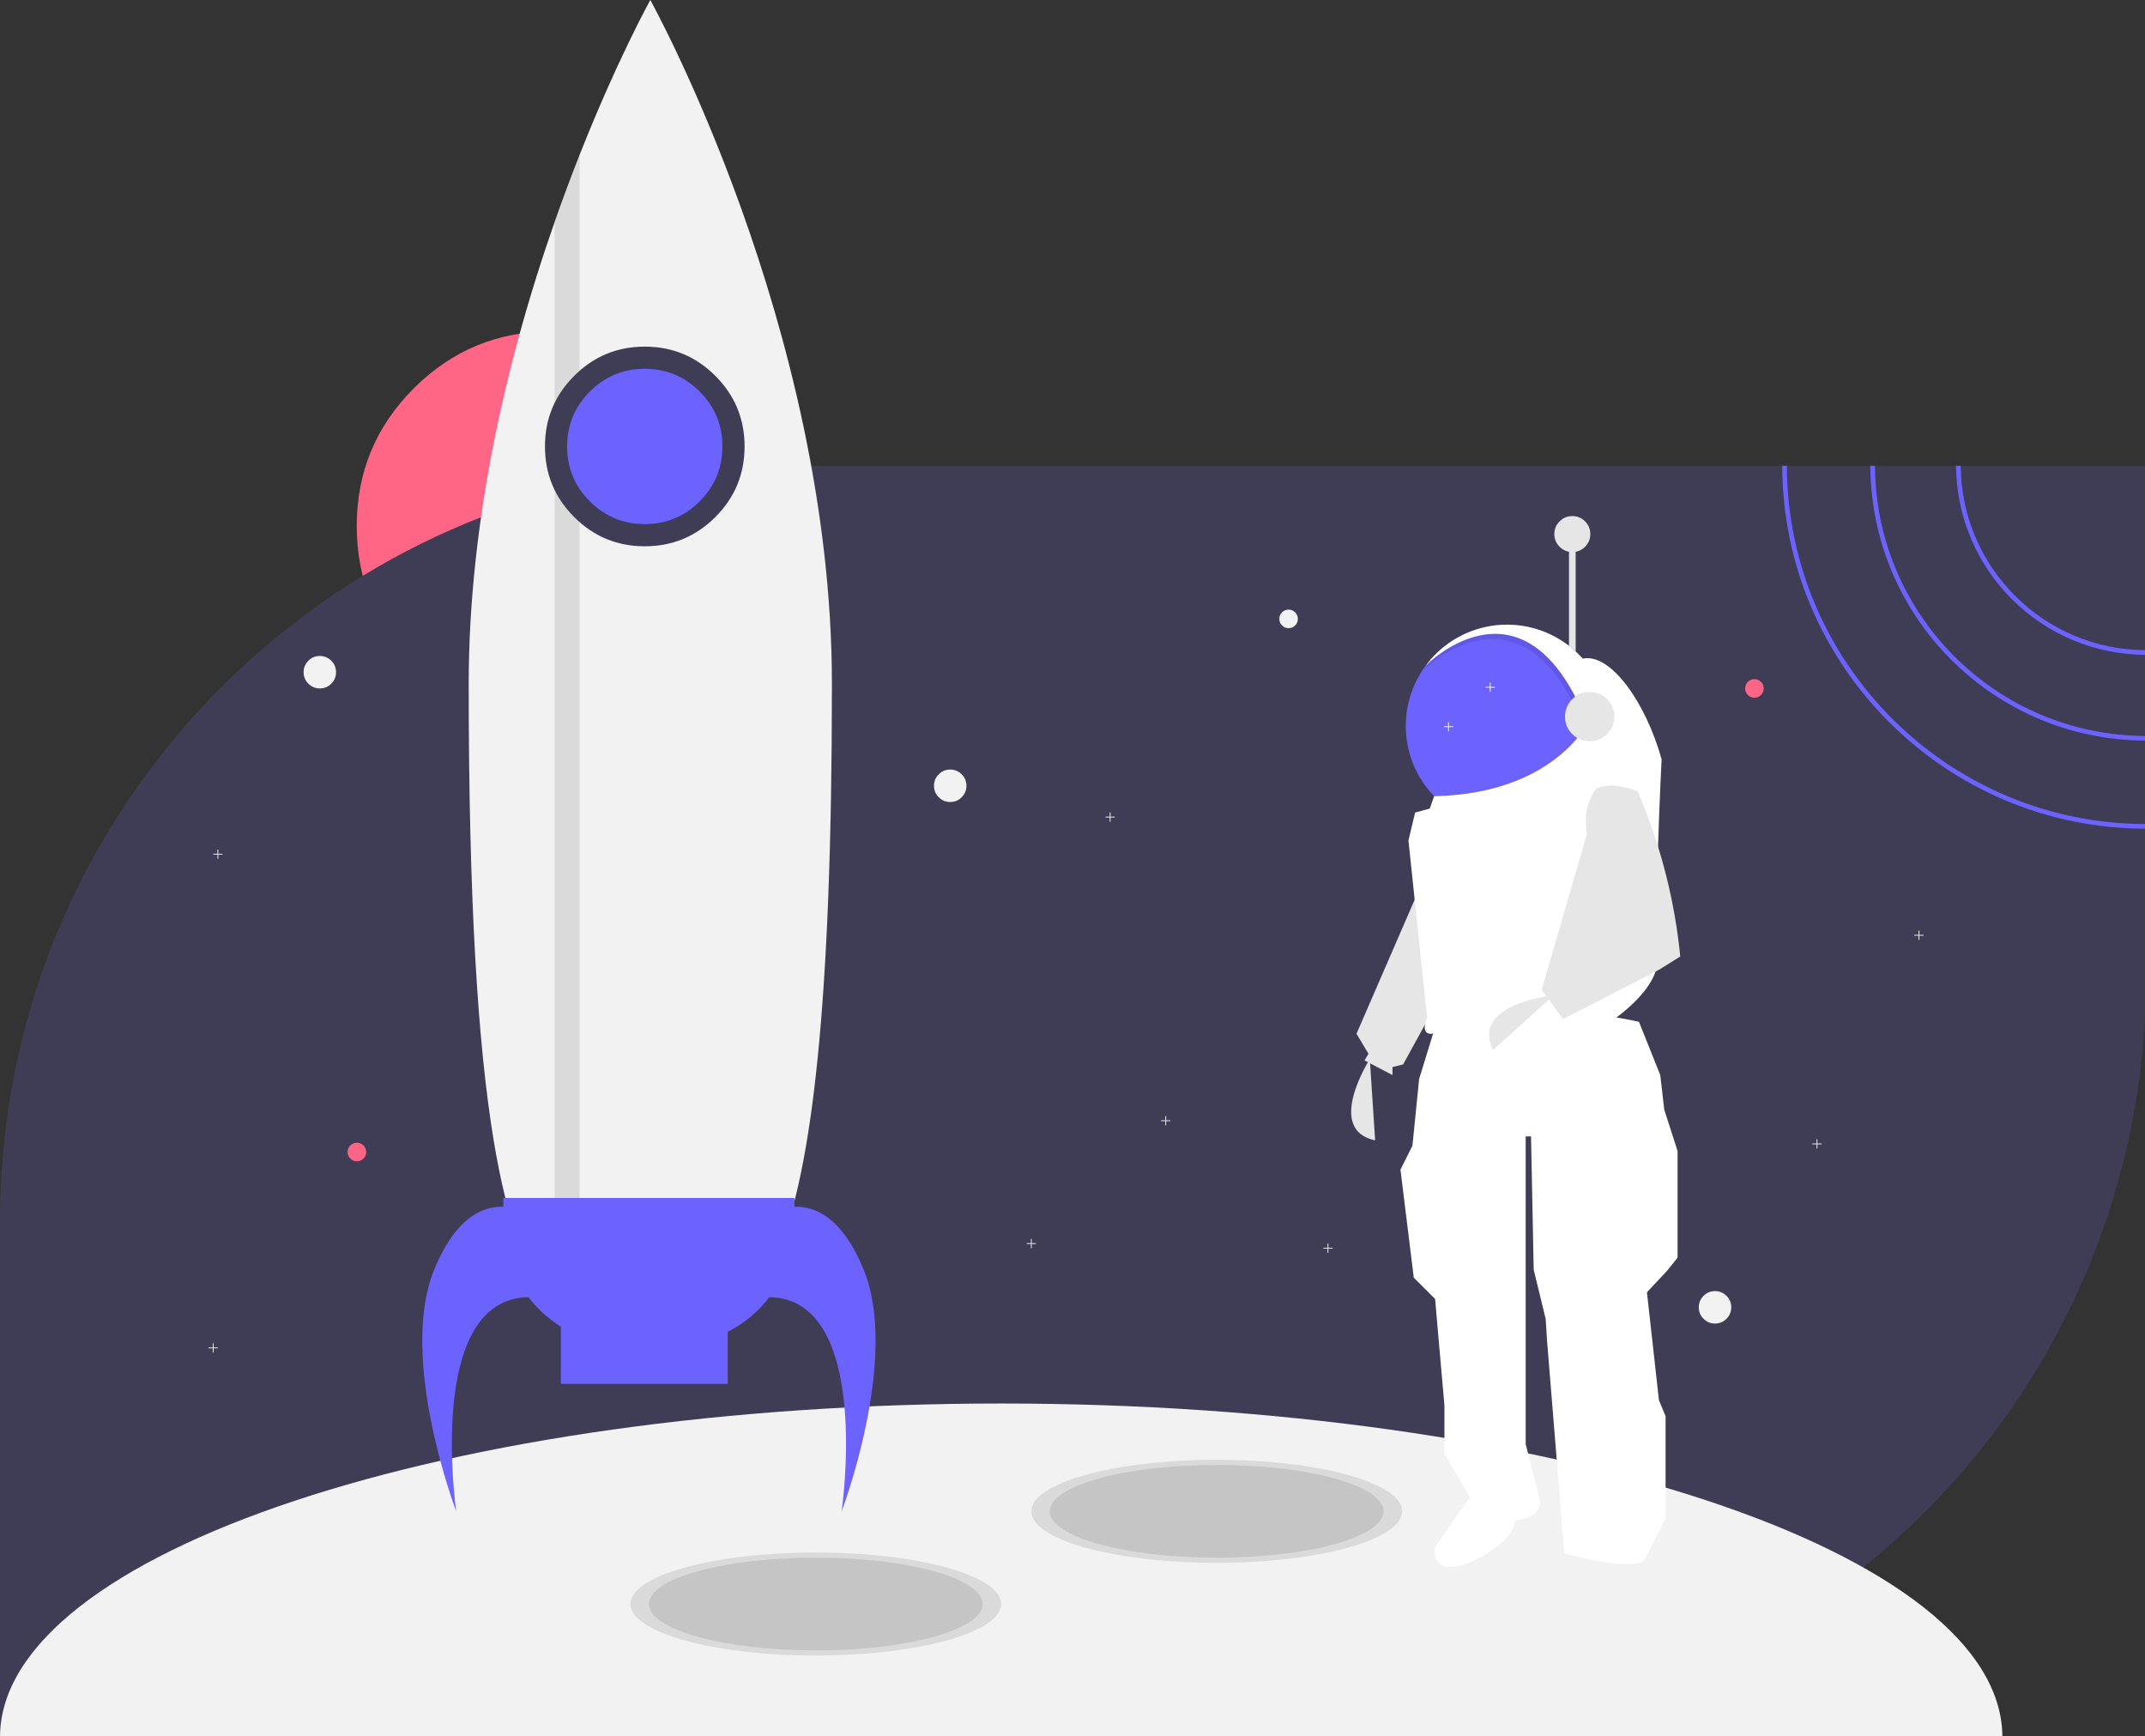 <?xml version="1.0" standalone="no"?>
<!DOCTYPE svg PUBLIC "-//W3C//DTD SVG 1.0//EN" "http://www.w3.org/TR/2001/REC-SVG-20010904/DTD/svg10.dtd">
<svg xmlns="http://www.w3.org/2000/svg" xmlns:xlink="http://www.w3.org/1999/xlink" id="body_1" width="435" height="352">

<rect width="100%" height="100%" fill="#333333" stroke="none"/>

<g transform="matrix(0.47 0 0 0.47 0 0)">
    <path transform="matrix(1 0 0 1 0 0)"  d="M321.884 226.935C 321.884 203.745 313.685 183.951 297.287 167.553C 280.889 151.155 261.095 142.956 237.905 142.956C 214.715 142.956 194.921 151.155 178.523 167.553C 162.125 183.951 153.926 203.745 153.926 226.935C 153.926 250.126 162.125 269.92 178.523 286.318C 194.921 302.716 214.715 310.915 237.905 310.915C 261.095 310.915 280.889 302.716 297.287 286.318C 313.685 269.92 321.884 250.126 321.884 226.935" stroke="none" fill="#FF6584" fill-rule="nonzero" />
    <path transform="matrix(1 0 0 1 -137 -75.5)"  d="M1063 276.46L1063 497.34C 1063.002 583.801 1028.657 666.722 967.519 727.859C 906.382 788.997 823.461 823.342 737 823.34L737 823.34L137 823.34L137 602.46C 137 484.43 199.73 381.04 293.68 323.83C 309.87 313.962 326.895 305.536 344.56 298.65C 354.956 294.589 365.557 291.074 376.32 288.12C 376.53 288.05 376.75 287.99 376.96 287.94C 380.14 287.07 383.34 286.25 386.56 285.48C 386.74 285.43 386.91 285.39 387.09 285.35C 406.935 280.622 427.181 277.766 447.56 276.82C 449.97 276.71 452.38 276.62 454.81 276.57C 455.68 276.54 456.56 276.52 457.45 276.52C 459.29 276.48 461.14 276.46 463 276.46L463 276.46L1063 276.46z" stroke="none" fill="#3F3D56" fill-rule="nonzero" />
    <path transform="matrix(1 0 0 1 -137 -75.5)"  d="M569 681C 330.914 681 137.819 745.201 137.01 824.5L137.01 824.5L1000.991 824.5C 1000.181 745.201 807.086 681 569 681z" stroke="none" fill="#F2F2F2" fill-rule="nonzero" />
    <path transform="matrix(1 0 0 1 0 0)"  d="M272 692C 272 679.727 307.817 669.778 352 669.778C 396.183 669.778 432 679.727 432 692C 432 704.273 396.183 714.222 352 714.222C 307.817 714.222 272 704.273 272 692" stroke="none" fill="#000000" fill-rule="nonzero" fill-opacity="0.098" />
    <path transform="matrix(1 0 0 1 0 0)"  d="M445 652C 445 639.727 480.817 629.778 525 629.778C 569.183 629.778 605 639.727 605 652C 605 664.273 569.183 674.222 525 674.222C 480.817 674.222 445 664.273 445 652" stroke="none" fill="#000000" fill-rule="nonzero" fill-opacity="0.098" />
    <path transform="matrix(1 0 0 1 0 0)"  d="M280 692C 280 680.954 312.236 672 352 672C 391.764 672 424 680.954 424 692C 424 703.046 391.764 712 352 712C 312.236 712 280 703.046 280 692" stroke="none" fill="#000000" fill-rule="nonzero" fill-opacity="0.098" />
    <path transform="matrix(1 0 0 1 0 0)"  d="M453 652C 453 640.954 485.236 632 525 632C 564.764 632 597 640.954 597 652C 597 663.046 564.764 672 525 672C 485.236 672 453 663.046 453 652" stroke="none" fill="#000000" fill-rule="nonzero" fill-opacity="0.098" />
    <path transform="matrix(1 0 0 1 0 0)"  d="M145 290C 145 288.067 144.317 286.417 142.95 285.05C 141.583 283.683 139.933 283 138 283C 136.067 283 134.417 283.683 133.05 285.05C 131.683 286.417 131 288.067 131 290C 131 291.933 131.683 293.583 133.05 294.95C 134.417 296.317 136.067 297 138 297C 139.933 297 141.583 296.317 142.95 294.95C 144.317 293.583 145 291.933 145 290" stroke="none" fill="#F2F2F2" fill-rule="nonzero" />
    <path transform="matrix(1 0 0 1 0 0)"  d="M747 564C 747 562.067 746.317 560.417 744.95 559.05C 743.583 557.683 741.933 557 740 557C 738.067 557 736.417 557.683 735.05 559.05C 733.683 560.417 733 562.067 733 564C 733 565.933 733.683 567.583 735.05 568.95C 736.417 570.317 738.067 571 740 571C 741.933 571 743.583 570.317 744.95 568.95C 746.317 567.583 747 565.933 747 564" stroke="none" fill="#F2F2F2" fill-rule="nonzero" />
    <path transform="matrix(1 0 0 1 0 0)"  d="M417 339C 417 337.067 416.317 335.417 414.95 334.05C 413.583 332.683 411.933 332 410 332C 408.067 332 406.417 332.683 405.05 334.05C 403.683 335.417 403 337.067 403 339C 403 340.933 403.683 342.583 405.05 343.95C 406.417 345.317 408.067 346 410 346C 411.933 346 413.583 345.317 414.95 343.95C 416.317 342.583 417 340.933 417 339" stroke="none" fill="#F2F2F2" fill-rule="nonzero" />
    <path transform="matrix(1 0 0 1 0 0)"  d="M761 297C 761 295.895 760.61 294.953 759.828 294.172C 759.047 293.39 758.105 293 757 293C 755.895 293 754.953 293.39 754.172 294.172C 753.39 294.953 753 295.895 753 297C 753 298.105 753.39 299.047 754.172 299.828C 754.953 300.61 755.895 301 757 301C 758.105 301 759.047 300.61 759.828 299.828C 760.61 299.047 761 298.105 761 297" stroke="none" fill="#FF6584" fill-rule="nonzero" />
    <path transform="matrix(1 0 0 1 0 0)"  d="M158 497C 158 495.895 157.609 494.953 156.828 494.172C 156.047 493.391 155.105 493 154 493C 152.895 493 151.953 493.391 151.172 494.172C 150.391 494.953 150 495.895 150 497C 150 498.105 150.391 499.047 151.172 499.828C 151.953 500.61 152.895 501 154 501C 155.105 501 156.047 500.61 156.828 499.828C 157.609 499.047 158 498.105 158 497" stroke="none" fill="#FF6584" fill-rule="nonzero" />
    <path transform="matrix(1 0 0 1 0 0)"  d="M94 581.322L92.178 581.322L92.178 579.5L91.822 579.5L91.822 581.322L90 581.322L90 581.678L91.822 581.678L91.822 583.5L92.178 583.5L92.178 581.678L94 581.678L94 581.322" stroke="none" fill="#F2F2F2" fill-rule="nonzero" />
    <path transform="matrix(1 0 0 1 0 0)"  d="M679 433.322L677.178 433.322L677.178 431.5L676.822 431.5L676.822 433.322L675 433.322L675 433.678L676.822 433.678L676.822 435.5L677.178 435.5L677.178 433.678L679 433.678L679 433.322" stroke="none" fill="#F2F2F2" fill-rule="nonzero" />
    <path transform="matrix(1 0 0 1 0 0)"  d="M830 403.322L828.178 403.322L828.178 401.5L827.822 401.5L827.822 403.322L826 403.322L826 403.678L827.822 403.678L827.822 405.5L828.178 405.5L828.178 403.678L830 403.678L830 403.322" stroke="none" fill="#F2F2F2" fill-rule="nonzero" />
    <path transform="matrix(1 0 0 1 0 0)"  d="M505 483.322L503.178 483.322L503.178 481.5L502.822 481.5L502.822 483.322L501 483.322L501 483.678L502.822 483.678L502.822 485.5L503.178 485.5L503.178 483.678L505 483.678L505 483.322" stroke="none" fill="#F2F2F2" fill-rule="nonzero" />
    <path transform="matrix(1 0 0 1 0 0)"  d="M786 493.322L784.178 493.322L784.178 491.5L783.822 491.5L783.822 493.322L782 493.322L782 493.678L783.822 493.678L783.822 495.5L784.178 495.5L784.178 493.678L786 493.678L786 493.322" stroke="none" fill="#F2F2F2" fill-rule="nonzero" />
    <path transform="matrix(1 0 0 1 0 0)"  d="M447 536.322L445.178 536.322L445.178 534.5L444.822 534.5L444.822 536.322L443 536.322L443 536.678L444.822 536.678L444.822 538.5L445.178 538.5L445.178 536.678L447 536.678L447 536.322" stroke="none" fill="#F2F2F2" fill-rule="nonzero" />
    <path transform="matrix(1 0 0 1 0 0)"  d="M575 538.322L573.178 538.322L573.178 536.5L572.822 536.5L572.822 538.322L571 538.322L571 538.678L572.822 538.678L572.822 540.5L573.178 540.5L573.178 538.678L575 538.678L575 538.322" stroke="none" fill="#F2F2F2" fill-rule="nonzero" />
    <path transform="matrix(1 0 0 1 0 0)"  d="M96 368.322L94.178 368.322L94.178 366.5L93.822 366.5L93.822 368.322L92 368.322L92 368.678L93.822 368.678L93.822 370.5L94.178 370.5L94.178 368.678L96 368.678L96 368.322" stroke="none" fill="#F2F2F2" fill-rule="nonzero" />
    <path transform="matrix(1 0 0 1 0 0)"  d="M676.997 230.689L679.871 230.689L679.871 288.753L676.997 288.753L676.997 230.689z" stroke="none" fill="#E6E6E6" fill-rule="nonzero" />
    <path transform="matrix(1 0 0 1 0 0)"  d="M611.748 385.046L585.303 445.984L590.477 454.607L588.752 457.481L600.825 463.805L600.825 460.356L605.424 459.206L624.97 423.563L611.748 385.046" stroke="none" fill="#E6E6E6" fill-rule="nonzero" />
    <path transform="matrix(1 0 0 1 -137 -75.5)"  d="M728.052 532.407C 728.052 532.407 708.506 562.875 730.351 567.475L730.351 567.475L728.052 532.407z" stroke="none" fill="#E6E6E6" fill-rule="nonzero" />
    <path transform="matrix(1 0 0 1 -137 -75.5)"  d="M756.221 518.609L749.322 541.03L746.448 569.774L741.274 580.122L747.023 626.688L756.221 635.886L760.245 681.877L760.245 702.573L771.168 721.544L757.102 741.508C 755.75 743.419 755.558 745.919 756.6 748.015C 757.643 750.111 759.753 751.465 762.093 751.539C 765.198 751.621 769.292 750.743 774.617 747.989C 791.289 739.365 790.714 731.317 790.714 731.317C 790.714 731.317 801.062 731.317 801.637 723.269L801.637 723.269L795.313 698.548L795.313 565.75L797.613 565.75L798.763 623.238L803.937 644.509L804.511 653.707L811.985 745.689C 811.985 745.689 845.328 754.887 847.053 747.414L847.053 747.414L855.676 730.742L855.676 686.476L852.802 679.577L847.628 633.011L856.251 623.813L860.85 618.064L860.85 572.074L855.101 554.252L853.377 539.305L844.178 516.31C 844.178 516.31 783.241 502.512 756.221 518.609z" stroke="none" fill="#FFFFFF" fill-rule="nonzero" />
    <path transform="matrix(1 0 0 1 -137 -75.5)"  d="M830.956 388.685C 830.957 407.671 818.695 424.485 800.618 430.287C 782.54 436.09 762.784 429.553 751.734 414.113C 740.685 398.673 740.872 377.865 752.197 362.626L752.197 362.626L752.208 362.614C 763.448 347.494 783.115 341.283 801 347.204C 818.885 353.126 830.959 369.845 830.956 388.685z" stroke="none" fill="#6C63FF" fill-rule="nonzero" />
    <path transform="matrix(1 0 0 1 -137 -75.5)"  d="M824.747 370.571L821.183 390.985C 794.399 321.458 751.794 364.166 751.059 364.914C 760.009 352.877 774.508 346.274 789.463 347.422C 804.418 348.57 817.739 357.309 824.747 370.571z" stroke="none" fill="#000000" fill-rule="nonzero" fill-opacity="0.098" />
    <path transform="matrix(1 0 0 1 -137 -75.5)"  d="M825.897 368.271L822.333 388.685C 795.549 319.159 752.944 361.867 752.208 362.614C 761.159 350.578 775.657 343.974 790.613 345.122C 805.568 346.27 818.889 355.01 825.897 368.271L825.897 368.271L825.897 368.271z" stroke="none" fill="#FFFFFF" fill-rule="nonzero" />
    <path transform="matrix(1 0 0 1 -137 -75.5)"  d="M819.908 359.653L825.897 380.443C 825.897 380.443 813.465 417.706 755.811 419.005L755.811 419.005L753.922 424.328L747.598 426.053L744.723 438.125L752.772 514.585C 752.772 514.585 749.323 522.059 755.072 521.484C 755.072 521.484 793.014 508.836 825.782 520.334C 825.782 520.334 832.681 523.208 830.956 516.885C 830.956 516.885 853.952 502.512 852.227 487.565C 850.502 472.618 853.952 403.057 853.952 403.057C 847.053 378.337 831.855 357.065 819.908 359.653z" stroke="none" fill="#FFFFFF" fill-rule="nonzero" />
    <path transform="matrix(1 0 0 1 -137 -75.5)"  d="M807.304 504.918C 807.304 504.918 771.286 508.535 781.256 528.509L781.256 528.509L807.304 504.918z" stroke="none" fill="#E6E6E6" fill-rule="nonzero" />
    <path transform="matrix(1 0 0 1 -137 -75.5)"  d="M825.782 415.705C 825.782 415.705 819.458 423.178 821.758 435.251L821.758 435.251L802.212 502.512L811.41 515.16L852.802 493.889L862 488.14C 859.713 464.888 854.021 442.098 845.108 420.5L845.108 420.5L843.604 416.855C 843.604 416.855 832.681 412.255 825.782 415.705z" stroke="none" fill="#E6E6E6" fill-rule="nonzero" />
    <path transform="matrix(1 0 0 1 0 0)"  d="M696.543 309.161C 696.543 306.224 695.505 303.717 693.428 301.641C 691.351 299.564 688.845 298.526 685.908 298.526C 682.971 298.526 680.464 299.564 678.388 301.641C 676.311 303.717 675.272 306.224 675.272 309.161C 675.272 312.098 676.311 314.605 678.388 316.681C 680.464 318.758 682.971 319.796 685.908 319.796C 688.845 319.796 691.351 318.758 693.428 316.681C 695.505 314.605 696.543 312.098 696.543 309.161" stroke="none" fill="#E6E6E6" fill-rule="nonzero" />
    <path transform="matrix(1 0 0 1 0 0)"  d="M686.195 230.402C 686.195 228.259 685.438 226.429 683.922 224.914C 682.407 223.399 680.577 222.641 678.434 222.641C 676.291 222.641 674.462 223.399 672.947 224.914C 671.431 226.429 670.673 228.259 670.673 230.402C 670.673 232.545 671.431 234.374 672.947 235.89C 674.462 237.405 676.291 238.163 678.434 238.163C 680.577 238.163 682.407 237.405 683.922 235.89C 685.438 234.374 686.195 232.545 686.195 230.402" stroke="none" fill="#E6E6E6" fill-rule="nonzero" />
    <path transform="matrix(1 0 0 1 0 0)"  d="M481 352.322L479.178 352.322L479.178 350.5L478.822 350.5L478.822 352.322L477 352.322L477 352.678L478.822 352.678L478.822 354.5L479.178 354.5L479.178 352.678L481 352.678L481 352.322" stroke="none" fill="#F2F2F2" fill-rule="nonzero" />
    <path transform="matrix(1 0 0 1 0 0)"  d="M645 296.322L643.178 296.322L643.178 294.5L642.822 294.5L642.822 296.322L641 296.322L641 296.678L642.822 296.678L642.822 298.5L643.178 298.5L643.178 296.678L645 296.678L645 296.322" stroke="none" fill="#F2F2F2" fill-rule="nonzero" />
    <path transform="matrix(1 0 0 1 0 0)"  d="M627 313.322L625.178 313.322L625.178 311.5L624.822 311.5L624.822 313.322L623 313.322L623 313.678L624.822 313.678L624.822 315.5L625.178 315.5L625.178 313.678L627 313.678L627 313.322" stroke="none" fill="#F2F2F2" fill-rule="nonzero" />
    <path transform="matrix(1 0 0 1 0 0)"  d="M560 267C 560 265.895 559.61 264.953 558.828 264.172C 558.047 263.39 557.105 263 556 263C 554.895 263 553.953 263.39 553.172 264.172C 552.39 264.953 552 265.895 552 267C 552 268.105 552.39 269.047 553.172 269.828C 553.953 270.61 554.895 271 556 271C 557.105 271 558.047 270.61 558.828 269.828C 559.61 269.047 560 268.105 560 267" stroke="none" fill="#F2F2F2" fill-rule="nonzero" />
    <path transform="matrix(1 0 0 1 -137 -75.5)"  d="M495.958 370.695C 495.958 649.739 460.869 649.739 417.598 649.739C 395.227 649.739 375.045 649.739 360.772 611.193C 356.669 600.115 353.044 585.831 350.005 567.443C 343.163 526.11 339.238 463.996 339.238 370.695C 339.238 334.817 343.486 299.644 350.005 266.793C 353.14 250.978 356.801 235.713 360.772 221.153C 365.63 203.328 370.953 186.567 376.325 171.23C 379.926 160.918 383.563 151.24 387.092 142.303C 403.398 101.054 417.598 75.5 417.598 75.5C 417.598 75.5 495.958 216.583 495.958 370.695z" stroke="none" fill="#F2F2F2" fill-rule="nonzero" />
    <path transform="matrix(1 0 0 1 -137 -75.5)"  d="M387.092 142.303L387.092 628.803L376.325 628.803L376.325 171.23C 379.926 160.918 383.563 151.24 387.092 142.303z" stroke="none" fill="#000000" fill-rule="nonzero" fill-opacity="0.098" />
    <path transform="matrix(1 0 0 1 0 0)"  d="M321.273 192.609C 321.273 180.716 317.069 170.565 308.659 162.156C 300.25 153.746 290.098 149.541 278.205 149.541C 266.313 149.541 256.161 153.746 247.752 162.156C 239.342 170.565 235.138 180.716 235.138 192.609C 235.138 204.502 239.342 214.653 247.752 223.063C 256.161 231.472 266.313 235.677 278.205 235.677C 290.098 235.677 300.25 231.472 308.659 223.063C 317.069 214.653 321.273 204.502 321.273 192.609" stroke="none" fill="#3F3D56" fill-rule="nonzero" />
    <path transform="matrix(1 0 0 1 -137 -75.5)"  d="M509.716 623.419C 500.14 599.847 487.844 595.781 479.807 596.134L479.807 596.134L479.807 592.315L354.193 592.315L354.193 596.134C 346.156 595.781 333.86 599.847 324.284 623.419C 308.732 661.702 333.855 727.5 333.855 727.5C 333.855 727.5 320.429 635.733 365.013 635.129C 368.874 640.166 373.613 644.464 379 647.819L379 647.819L379 672.5L451 672.5L451 650.066C 458.038 646.496 464.185 641.392 468.987 635.129C 513.571 635.733 500.145 727.5 500.145 727.5C 500.145 727.5 525.268 661.702 509.716 623.419z" stroke="none" fill="#6C63FF" fill-rule="nonzero" />
    <path transform="matrix(1 0 0 1 0 0)"  d="M311.703 192.609C 311.703 183.359 308.432 175.464 301.892 168.923C 295.351 162.382 287.455 159.112 278.205 159.112C 268.955 159.112 261.06 162.382 254.519 168.923C 247.979 175.464 244.708 183.359 244.708 192.609C 244.708 201.859 247.979 209.755 254.519 216.295C 261.06 222.836 268.955 226.106 278.205 226.106C 287.455 226.106 295.351 222.836 301.892 216.295C 308.432 209.755 311.703 201.859 311.703 192.609" stroke="none" fill="#6C63FF" fill-rule="nonzero" />
    <path transform="matrix(1 0 0 1 -137 -75.5)"  d="M983.01 276.46L981.01 276.46C 981.309 321.544 1017.915 357.949 1063 358L1063 358L1063 356C 1019.018 355.952 983.306 320.441 983.01 276.46z" stroke="none" fill="#6C63FF" fill-rule="nonzero" />
    <path transform="matrix(1 0 0 1 -137 -75.5)"  d="M946.01 276.46L944.01 276.46C 944.326 341.972 997.487 394.932 1063 395L1063 395L1063 393C 998.593 392.928 946.33 340.866 946.01 276.46z" stroke="none" fill="#6C63FF" fill-rule="nonzero" />
    <path transform="matrix(1 0 0 1 -137 -75.5)"  d="M908 276.46L906 276.46C 906.25 362.82 976.58 433 1063 433L1063 433L1063 431C 977.68 431 908.25 361.72 908 276.46z" stroke="none" fill="#6C63FF" fill-rule="nonzero" />
</g>
</svg>